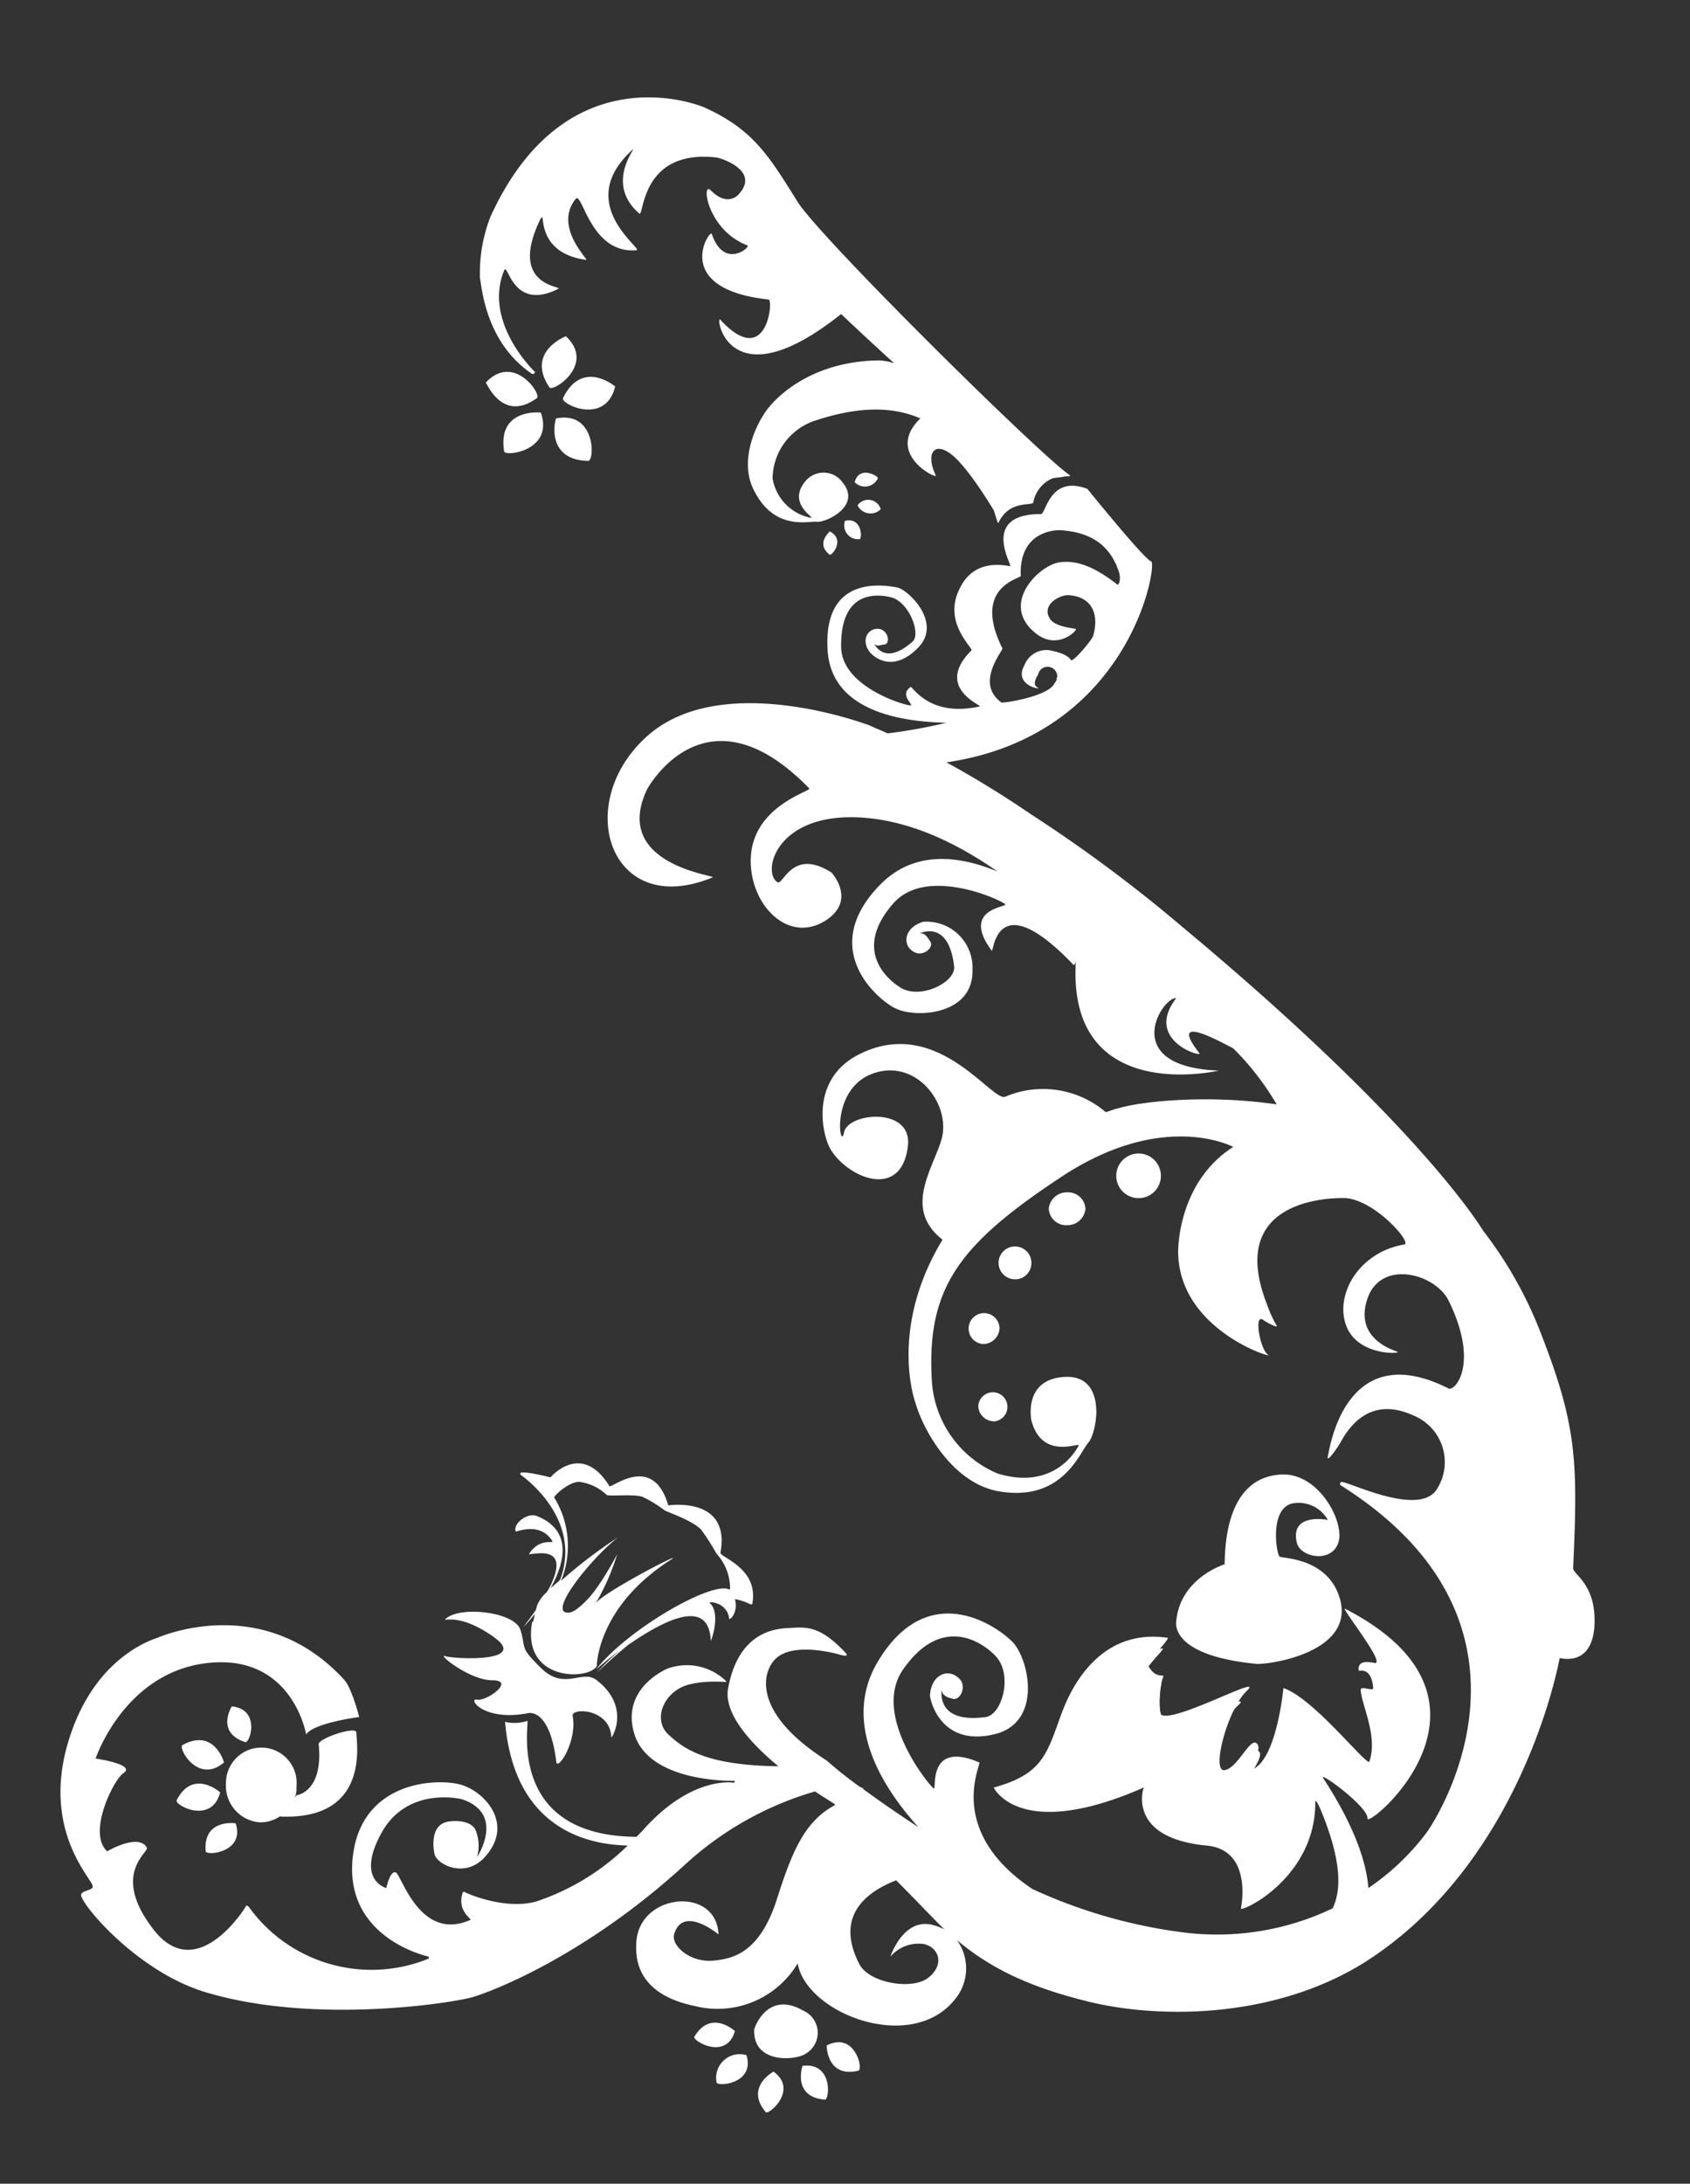 <svg id="Layer_1" data-name="Layer 1" xmlns="http://www.w3.org/2000/svg" viewBox="0 0 175 226"><rect x="0" y="0" width="175" height="226" fill="#333333" stroke="none"/><defs><style>.cls-1{fill:#fff;}</style></defs><title>Artboard 1</title><path class="cls-1" d="M24.4,188.7s-3.4-.5-3.1,2.9C21.4,192.1,25.4,191.7,24.4,188.7Zm-1.2-6.3s-1-3.6-4.3-1.8C18.4,180.9,20.5,184.7,23.2,182.4Zm13.7-3.1c0-.7-3.9.6-3.9,1.2.5,5-2.3,5.3-2.3,5.3l-.2.3a2.35,2.35,0,0,0,.2-.8v-.4a3.66,3.66,0,1,0-7.3-.3,3.79,3.79,0,0,0,3.5,4,3.6,3.6,0,0,0,2.2-.7l-.1.1C38.4,188.4,36.9,180.3,36.9,179.3Zm-14.1,6.2s-2.8-2.5-4.5.8C18,186.8,21.9,188.9,22.8,185.5Zm1.2-8.9s-1.7,2.7,1.4,3.7C25.9,180.4,27,176.9,24,176.6Zm66,8.9h0Zm75.1-18.4c-.2-3.3-2.2-4.2-2.2-4.8.5-11,.4-14.7-3.3-24.2a42,42,0,0,0-6-10.7c-1-1.6-7.9-12.1-31.2-31.5a150.67,150.67,0,0,0-15.6-11.6c-.6-.4-4.2-2.9-8.8-5.4,19.1-2.8,21.9-20.6,21.2-20.8s-6.6-7.5-6.6-7.5c-3.9-1.5-4.3,2.6-4.8,2.6-6.4,0-2.9,5.4-3.2,5.4-3.7-.7-4.9,1.5-5.4,2.7-1.4,3.3,1.6,5.8,1.4,6-3.6,3.6.4,5.4.9,5.8-5.3,1.2-7-2.1-7.2-2-1.2.8.3,1.8,0,1.9s-7.1-1.8-7.2-6c-.1-6,3.8-5.5,5.1-5.2,1.9.4,3.2,3.8,2.3,4.6-2.5,2.2-3.6.9-4,.2.3.4.8.1,1.1.1.6-.1.4-1.4-.5-1.6-1.1-.2-2,1-1.1,2.3.1.2,2.2,2.6,5.1-.4,2.5-2.6-1.1-6-2.2-6.2s-7.7-1.5-7.2,6.5c.4,6.4,7.8,7.4,12.3,7.5a54.06,54.06,0,0,1-6.1,1.1c-.6-.3-1.2-.5-1.8-.8,0,0-15.3-5.9-23.1,1.1s-3.8,19,6.8,14.6c.4-.2-10.5-1.3-6.8-9.1,0,0,6-11.2,16.8-.1.3.3-6.8,2-6,8.5.5,4.2,4.2,7.5,7.8,5.1,3.1-2.1.5-4.9.5-4.9-4.1-2.6-5,1.4-5.6,1-1.7-1.1,0-7.7,9.7-6.6,5.2.6,9.8,3.2,13.1,5.5-4.1-1.7-8.7-2.2-12.2,1.4-6.6,6.8.1,12.1,1.7,12.8,2.2,1,8,.6,7.9-4a4.76,4.76,0,0,0-5.1-5c-2,.6-2.2,2.4-1,3.1,1,.6,2.2-.5,1.7-1.1-.2-.3-.5-.9-1.1-.8,1-.4,3.1-.7,3.6,3.4.2,1.6-3.3,3.4-5.4,2.3-1.4-.8-5.2-3.9-.9-8.8,3.5-4,11.5-.2,11.6.1s-4.6.5-1.4,4.8c.2.2.4-7,8.5,1.5a1.09,1.09,0,0,0,.2-.4c-.9,15,14.8,11.3,14.8,11.3-10.4-.4-5.9-7.6-4.4-7.5-3.4,4.4,2.8,6.2,2.4,5.7-2.9-3.7.7-2,3.5-.5l.4.4a28.38,28.38,0,0,1,4.1,5.4c-6.7-1-13.7-.4-16.4.4-.5.1-.9.3-1.3.4a10,10,0,0,0-10.4-1.6c-1.4.6-7.1-8.6-15.3-4.3-5.1,2.7-3.6,8.6-2.7,9.9,1.9,2.9,7.2,5,7.9-.4.6-4.2-6.2-3.6-6.6-1.5s-1.5-4.5,3-6.1,8.1,3.2,7.1,6.8c-.9,3.1-4,7.2.1,10.4-5.1,8.4-3.3,15.5-2.8,16.9.7,2.5,3.6,8.1,8.4,9.1,6.8,1.3,8.6-4,9.5-5s2-7-2.4-6.8-3.5,4.5-3.5,4.5c1.1,4.2,5.1,2.2,4.9,2.6s-2.5,4.7-8.4,2.9a11.14,11.14,0,0,1-6.8-9.5c-.6-9.7,2.8-14.2,13.4-21.2s17.8-3.1,17.8-3.1c-5.8,3.7-5.7,10.8-5.7,10.8,0,8.2,10.1,11.2,9.3,10.7s-1.5-4.3-.5-3.6c.4.3,1.6.9,1.4.6a12.49,12.49,0,0,1-1-2.2c-4.6-11.7,8.2-11,8.2-11,3.1.3,6.9,4.7,6,4.8-4.7.8-7.2,5.2-6,8.4s5.8,2.9,5.3,2.7-4.5-1.4-3.1-5.5,7-2.6,8.4.2c3.2,6.5.7,9.4,0,9.1-10.7-5.4-12.3,6.2-12.5,7s.9-.7,1.3-1.4c2.7-5,6.5-3.3,7.8-2.7a5.2,5.2,0,0,1,2.2,7.5c-1.7,2.8-8.4-.4-9.7-.7-.5-.1-.3.3-.3.3,22.1,13.9,10.9,33.2,8.9,36a25.43,25.43,0,0,1-6,5.7c-.2-2.5-1.3-6.2-4.7-11.4-.4-.7,4.7,3,4.6,4.2s16.1-12.2-2.3-21.7c-.6-.3,4.4,5.9,3,5.6s-1.7.2-1.6.8c0,.1,1.3-.5,1.5,1.8,0,.4-1.3-.3-1.3.2.1,1.6,1.8,4.8.9,7.4-.2.6-5.7-6.5-8.9-7.6,0,0-.6,6.4-2.7,8.1s.7-1.4,0-2.3-2,2.5-3.4,2.7.3-6.3,2.3-8.2-7.2,3.2-8.8,2.5c-.4-.2-.2-3.1.1-3.8s-.6.3-1.5-1.3c-.2-.4,2.3-2.8,2-2.9-6.2-.9-9.5,3.8-11,7.9s-1.9,6.2-7,7.6c0,0,2.6,5.6,15.3.1.4-.2.2,0,.2,0s-1.7,5.1,6.5,5.9c4.7.4,3.7,6,3.6,6.5s7.8-3.1,7.7-11.1c0,0,.1-.3.8,1.5,1.9,4.8,1.9,7.7,1,9.6a27.75,27.75,0,0,1-15.4,2.5,53.37,53.37,0,0,1-15.7-4.5c-9.1-6.1-5.2-13-5.5-13.1-5.4-2.3-4.4,2.8-4.7,2.7s-6.5-7.5-3.2-12.3c4.1-5.9,8.4-2.7,9.6-1.4,1.8,1.9.7,6-1,6.3-4.4.6-4.7-1.7-4.6-2.8.1.7.8.8,1.1.9.8.3,1.6-1.3.7-2.1-1.1-1.1-2.9-.4-3,1.8,0,.3,1,5.3,6.6,4,4.9-1.1,3.8-7.3,2.1-9.4-1.2-1.4-8.6-7.1-14,1.7-3.9,6.3.2,13,4.1,17.3-2.3-1.5-4.3-2.9-5.8-4h.2a1.69,1.69,0,0,1-.5-.2,42.57,42.57,0,0,1-3.4-2.7c-8-5.1-6.6-9.4-5.2-10.6,1.9-1.7,6.4-.4,6.4-.4s1.2.4.8-.1c-2.8-3-4.2-2.7-6.1-2.6s-5.1.9-6.1,6.2c-.5,2.6,2.3,5.7,5.2,8.1-7.3-.1-9.7-1.7-11.4-3.3s-.4-4.6,2.3-5.2c2.2-.5,4-.1,3.7-.3a5.82,5.82,0,0,0-6.1-1.3s-4.9,2-3.4,6.8c1.6,5,10.1,4.8,10.3,4.8s0,.2,0,.2-4.4-.8-9.5,5l-.6.6c-13.7-.1-11-12.1-11.3-12a4.2,4.2,0,0,1-2.3.1c.9,10.6,7.9,12.7,12.7,12.8a24.61,24.61,0,0,1-9.5,5.8c-3.3.9-7.3-.9-7.4-1s-.2.1-.2.1c-.6,1.9,1,2.7.8,2.8-5.2,2.3-7.1-4.6-7.7-4.9s-1,1.6-1,1.6-3.2-.8-.5-5.7,8.3-3.5,8.3-3.5c4.6,1.5,1.6,6,1.6,6a4.29,4.29,0,0,0-.2-2.9c-.5-.8-1.7-.9-2.6-.8-2.2.2-1.7,3-1.6,3.4.2,1,3.1,2.6,5.2.3,3.1-3.4,0-6.8-2.5-7.5s-10.5-.4-11.2,7.8,7.9,10,7.9,10v.2a15.65,15.65,0,0,1-18.6-5.3c-.3-.4-.4,0-.4,0s-5,8.1-9.5,2.3-.4-8-.7-8.5c-.9-1.5-4.1.4-4.1.4-2.1-1.9.7-7.5,1.7-8.1,1.3-.9-2.9-1.5-2.9-1.5s3-9,11.7-9.9,10.1,7.4,10.1,7.4c.8-1.2,5.5-1.8,5.5-1.8s-.8-3.1-1.6-3.9c-8.3-9-18.8-4.5-19.3-4.3s-6.7,2-9.3,11,2.5,13.9,2.6,14.7c.1.5-1.3.4-1.2,1,.4,1.4,6.3,8.2,13.3,10.1,11.1,3.2,25.1,1,27.2.4s11.7-4.3,21.9-13.6a33.83,33.83,0,0,1,13.6-7.7c1,.7,1.8,1.1,2.1,1.4-3.3,1.7-4.6,5.2-6.1,9.9-1.8,5.5-4.6,6-6.4,6.2-2.6.3-4.5-1.6-4.2-2.7.9-3.1,4.6,0,4.6,0-.2-5-8.1-4.3-8.5.7-.1,1.5-.2,5.4,6,6.7a9.67,9.67,0,0,0,10.7-4.4c.9,5.2,11.8,9.4,16.3,3.7a5,5,0,0,0,.2-6.1c3,2.5,6.7,4.6,13,6.2,7.9,2.1,20.8,2,30.4-4.7,15.5-10.7,19-30.7,19-30.7C164,172.1,165.3,170.4,165.1,167.1ZM105.7,59.6c-.2-4.9,4-4.8,4.4-4.7,3.6.3,5.1,2.2,5.8,4.4.2.8-.1,1.3-.2,1.2-2.8-2.2-4.6-2.5-6-2.3-2.1.3-6.2,4.3-2.5,7.3,2.3,1.9,4.4-.3,4.2-.4s-2.2-.2-2.7-1.1c-.9-1.5,1.2-2.5,2-2.4,2.5.2,3.1,2.1,2.5,4.2-.1.4-2.1,2.8-2.3,2.5-.5-.7-1.8-.9-2.2-1a2.43,2.43,0,0,0-2.6,1.5c-1.2,2.1,1.7,2.6,1.4,2.4s-.6-.4,0-1.4a1,1,0,1,1,1.7.9c-.6,1.4-5.4,2.1-5.5,2-2.8-2,.2-5.4.1-5.6C100.6,60.7,105.7,59.9,105.7,59.6Zm-10,141.6c1.6.4,2.1,2.2.4,3.5s-6.1.5-7.1-1.4c-2.6-5,.7-7.5,3.8-8.7,1.8,1.8,3.4,3.5,5,5.1a5,5,0,0,0-1.3-.5c-3-.7-4.3,3.3-4.3,3.3A3.84,3.84,0,0,1,95.7,201.2ZM83.1,213.8s-1.1,3.2,2.3,3.5C85.9,217.4,86.3,213.4,83.1,213.8Zm2.5-2.1s0,3.4,3.3,2.6C89.4,214.1,88.5,210.2,85.6,211.7Zm-2.4-3.6c-3.8-2.2-5.1,1.9-5.1,1.9-.2,3.6,4.3,3.3,5.4,2.5A2.5,2.5,0,0,0,83.2,208.1Zm-3.1,6.3s-3,1.6-.8,4.2C79.6,218.9,82.7,216.3,80.1,214.4Zm-4-4.2s-2.5-2.3-4.2.6C71.7,211.2,75.2,213.3,76.1,210.2Zm-1.9,5.3c0,.5,4,.2,3.1-2.8A2.44,2.44,0,0,0,74.2,215.5Zm60.1-55.8c.4,1.6,4.1,2.2,4.4-.6.1-2.5-2.5-6.6-5.9-6.5-6.3.2-5.9,8.6-6,9.3,0,0-4.6,1.4-5,5.9-.1.7.1,3.6,8.3,4.4,1.3.1,10.4-1.2,8.6-6.9-1.3-4.1-5.9-4-6.2-4.2s-1.1-4.9,1.3-5.5a3.49,3.49,0,0,1,3.7,1.7S133.5,156.5,134.3,159.7Zm-14.1-37.8a2.31,2.31,0,1,0-2.3,2.1A2.3,2.3,0,0,0,120.2,121.9Zm-13.4,8.9a1.7,1.7,0,1,0-1.7,1.6A1.67,1.67,0,0,0,106.8,130.8ZM103,147.1a1.51,1.51,0,1,0-1.7-1.5A1.66,1.66,0,0,0,103,147.1Zm5.6-22a1.8,1.8,0,0,0,1.9,1.7,1.87,1.87,0,0,0,1.9-1.7,1.8,1.8,0,0,0-1.9-1.7A1.87,1.87,0,0,0,108.6,125.1Zm-5.1,12.4a1.6,1.6,0,1,0-1.6,1.6A1.72,1.72,0,0,0,103.5,137.5ZM85.9,57.4c.2.2,1.7-1.6,0-2.4C86,55,84.4,56.2,85.9,57.4Zm5.3-4.7a1.35,1.35,0,0,0-2.4-.4A1.49,1.49,0,0,0,91.2,52.7Zm-.3-3.2c.1-.2-1.9-1.4-2.4.4A1.47,1.47,0,0,0,90.9,49.5Zm-3.4,4.4A1.43,1.43,0,0,0,89,55.8C89.3,55.8,89.3,53.5,87.5,53.9ZM51,173.9c2.4,0-.6,2.2-1.6,2s.6,2.3,5.3,1.4c0,0,2.2-.6,2.9,5,.1,1.1,2.2-2.1,1.7-4.7-.2-.9,3.9-.8,4,2.2,0,.2,2.1-3.1-1.5-5.9-1.5-1.2-3.3,1.1-5.7-1.2s-1.6-2.1-2.2-4-6.2-2.5-7.7-1.2c-.6.5,1.1-.8,4.9,1.9s-4.1,2.3-5,2S48.6,173.9,51,173.9Zm18.2-18.1c-1.6-5.5-5.9-1.7-6.1-2-2.9-4.7-6.1-.9-6.1-.9s-3.9-1-3-.2c0,0,6.4,4.4,4,10.8-.3.3-.7.6-1,.9,1.5-2.7,2.3-6-1.4-7.5-1-.4-2.5.8-2.2,1.6,0,.1,2.5-1.1,3.8,1,.2.3-1.3-.4-2.4,1.3-.2.3,4-1.2,2.5,2.6a6.11,6.11,0,0,1-.7,1.4,3.67,3.67,0,0,0-1,1.4c0,.1-.1.3-.1.4-.4.6-.8,1.1-1.3,1.8a16.43,16.43,0,0,0,1.2-1.4c-.1.3-.1.6-.2.8l-.4.4.3-.3c-1.1,6.2,6,6,6.7,4.5,0,0,0-6.1,7.7-11,1.5-1-6.7,3.2-7.8,4.5a23.9,23.9,0,0,0,2.2-5c.1-.3-3,6-5.1,6s2.4-5.6,5.2-7.8a50.39,50.39,0,0,0-5.9,4.5,9.57,9.57,0,0,0-.7-8.6c-.1-.2,1.8-1.9,2.8-1.6a4.9,4.9,0,0,1,2.6,1.3c.2.2,2.7-.1,3.7.2a12.08,12.08,0,0,1,2.3,1.4c.3.2,2.8,1,3.8,2a25.6,25.6,0,0,1,1.6,2.5,5.34,5.34,0,0,1,1.4,3.6.1.1,0,0,1-.1.1c-1.7-.9-10.4,4-13.8,8.3,0,0,1-.9,2.5-2a25.51,25.51,0,0,0-2.4,2.3c1.2-1.1,2.3-2.1,3.3-2.9,3.5-2.4,8.3-5,8.5-.4,0,.2,1.1-2.8-.1-3.9-.2-.2,1.8-.1,2,1.6,0,.3,1-.6.6-2,1.2.2,1.7.7,1.8.5.7-3.7-3.3-4.8-3.3-5.3C75.7,154.8,69.2,155.8,69.2,155.8ZM58.3,41.2c-.3.6,4.4,2.9,5.4-1.2C63.7,40,60.3,37.1,58.3,41.2Zm-3.2-2.5s.3,0,.3-.2c0,0-5.4-5.1-3.2-10.5.4-1,.8,4.3,5.6,1.9.6-.3-5.2-.2-1.9-7.1.8-1.6-.9,3.3,4.8,4.1.3,0-3.4-3.4-1.1-6.3.7-.9,1.5,5.7,6.3,5.3.8-.1-6.6-4.8-.4-10.4.6-.5-3,3.4.7,6.6.5.4.1-6.7,8-5.8.6.1,4.5,1.4,2.3,3.8,0,0-1.1,1.4-2.9-.4-1-1-.4,4.1,3.8,5.7.4.1-2.4,2.6-3.7-1.2-.2-.5-4.3,5.7,5.9,6.8.5.1-.2,7.3-5,2.1-.6-.7.7,8.8,12.5-.6,0,0,2.3,2.2,5.5,5.1a5.6,5.6,0,0,0-1.6-.3c-7.3.1-10.8,4.1-11.5,5-1.1,1.4-3,5.2-1.5,8.3,2.1,4.4,5.7,3.3,6.6,3.4s4.6-1.6,2.7-4a2.43,2.43,0,0,0-3.9-.2c-1.9,2.3.9,3.7.6,3.8a5,5,0,0,1-4-4.1,6.4,6.4,0,0,1,4.5-6c4.6-1.5,8-1.4,10.8-.2-3.8,3.7,1.9,6.4,1.6,5.9-1-2.1-.3-3.4,1.3-2.4s3.9,4.7,4.7,6c.3.9.4,1.4.5,1.3,1.1-2.4,3.5-1.7,3.6-2.1a3.35,3.35,0,0,1,2-2.5c.5-.1,1-.1,1.3-.2h.3c.1,0,.2,0,.2-.1-3-2-25.8-24.5-28.2-28.3-3-4.8-4.6-7.5-9.7-9.8-1.2-.5-14.5-5.3-22.1,11.3a16,16,0,0,0-1.1,6.4C49.9,29.6,50.2,35.4,55.1,38.7Zm3.5-3.9s-4.2,1.6-1.7,5.3C57.3,40.6,61.7,37.7,58.6,34.8Zm-3,6.4c.5-.4-2.4-4.7-5.3-1.6C50.4,39.6,52,43.8,55.6,41.2Zm5.3,6.5c.7,0,.8-5.2-3.3-4.4C57.5,43.3,56.4,47.6,60.9,47.7Zm-4.9-5s-4.5-.5-3.8,4C52.2,47.3,57.4,46.7,56,42.7Z"/><path class="cls-1" d="M125,128.5c-1.3,6.6,5.6,10,4.9,9.6s-1-3.7-.2-3.1c.3.2,1.7.8,1.5.6a9.66,9.66,0,0,1-1.6-2.5c-3.8-9.6,10.9-10.8,10.9-10.8C140.4,121.2,127.5,115.8,125,128.5Z"/><path class="cls-1" d="M36.2,205.1c.4-.2-4.3,2.2-9.9-5.4,0,0,0,2.8-4.9,3.4C21.4,203.1,33.1,206.7,36.2,205.1Z"/><path class="cls-1" d="M132,191.8c.1-.5-1-2.3-5.5-2.8-7.7-.7-4.5-7.6-4.5-7.6a14.42,14.42,0,0,1-3.1,2.1,15.33,15.33,0,0,1-7.9.5c2.2-2.5-.4-3.6.4-6.2,1.2-3.9,3.9-6.6,9-7.2.3,0-2,2.1-1.7,2.5.5.7,1.8.7,1.5,1.4a7.77,7.77,0,0,0,.2,3.8c1.5.7,9.7-3.5,7.8-1.8s-2.7,6.7-1.6,7.4c1.8,1.2,3.2-3.4,3.8-2.6s-2.4,3.6.3,2.5c2.3-.9,3.1-7.9,3.1-7.9,3,1,7.6,7.8,8.1,7.5,2.5-1.2.2-5.9.1-7.4,0-.5.9.3,1-.1a2.44,2.44,0,0,0-1-2.8c-.1-.5-.1-.5,1.1-.2s-1.3-3.3-.7-2.9c9.8,5.7-.6,16.9-.5,15.8s-6.2-4.9-6.1-4.2a8,8,0,0,1-.5,5.7C134.6,189.8,132,192.2,132,191.8Z"/><path class="cls-1" d="M104.1,114.5s6.2-1.9,8.9.9c.4.4-1.6.1-8,5-5.4,4.1-6.1,5.5-6.4,5.2-.6-.8-2.3-2.1.9-8a2.79,2.79,0,0,0-.7-3.9c-.5-.1.7-1.7,2.3-.9A16.06,16.06,0,0,1,104.1,114.5Z"/><path class="cls-1" d="M119.5,121.7a1.61,1.61,0,1,1-1.6-1.4A1.48,1.48,0,0,1,119.5,121.7Z"/><path class="cls-1" d="M86.9,51.6a1.8,1.8,0,0,1-1.7,1.9,1.87,1.87,0,0,1-1.7-1.9,1.8,1.8,0,0,1,1.7-1.9A1.87,1.87,0,0,1,86.9,51.6Z"/><path class="cls-1" d="M93.8,119a2.4,2.4,0,1,1-2.4-2.4A2.31,2.31,0,0,1,93.8,119Z"/><path class="cls-1" d="M86.3,93.1a2.46,2.46,0,0,1-2.6,2.2,2.4,2.4,0,0,1-2.6-2.2,2.46,2.46,0,0,1,2.6-2.2A2.39,2.39,0,0,1,86.3,93.1Z"/><path class="cls-1" d="M29.1,184.9a2.57,2.57,0,0,1-2.4,2.7,2.72,2.72,0,0,1,0-5.4A2.57,2.57,0,0,1,29.1,184.9Z"/><path class="cls-1" d="M49.2,191.4a1.7,1.7,0,1,1-3.4,0,1.69,1.69,0,0,1,1.7-1.7A1.63,1.63,0,0,1,49.2,191.4Z"/><path class="cls-1" d="M113.5,146.1a2.6,2.6,0,1,1-2.6-2.5A2.56,2.56,0,0,1,113.5,146.1Z"/><ellipse class="cls-1" cx="110.3" cy="125.2" rx="1.3" ry="1.2"/><ellipse class="cls-1" cx="105" cy="130.9" rx="1.1" ry="1"/><circle class="cls-1" cx="101.6" cy="137.7" r="1.1"/><circle class="cls-1" cx="102.7" cy="145.7" r="1"/><path class="cls-1" d="M60.9,171.4s-1.4-1.6,3.5-6.5c1-1-3.5,1.6-4,2.4s1.1-1.2,1.5-2.9c0-.2-2.1,2.8-3.6,2.7s.5-3.5,2.2-5.3c.3-.3-3.6,3.7-4.1,5.1C54.4,172.7,60.4,172.5,60.9,171.4Z"/><path class="cls-1" d="M85.5,29.7c-2.5-4-3.3-4.6-5.1-8.1-1.4-2.7-3.2-1.6-3-1.5.4.2,1.9,1.3.9,2a2.09,2.09,0,0,1-2.8-.5c-.8-.8-.4,2.4,3,3.8.3.1-.8,2.5-3.6,2-.5-.1.6,1.9,5.7,3.1.4.1.5,2.5-.8,4.5-.4.7,4,.4,6.4-3.8"/><path class="cls-1" d="M55.7,43.1s-2.9-.3-2.5,2.6C53.2,46.1,56.6,45.7,55.7,43.1Z"/><path class="cls-1" d="M58.2,36.4s-2.7,1-1.1,3.4C57.3,40.2,60.1,38.3,58.2,36.4Z"/><path class="cls-1" d="M57.8,43.5a2.12,2.12,0,0,0,2.1,2.8C60.3,46.2,60.4,42.9,57.8,43.5Z"/><path class="cls-1" d="M52,40.1s1,2.6,3.2,1C55.6,40.9,53.8,38.2,52,40.1Z"/><path class="cls-1" d="M62.2,40.4s-2.2-1.8-3.4.7C58.6,41.5,61.6,43,62.2,40.4Z"/><path class="cls-1" d="M69.9,14.6c.5-.2-7.2-6.1-15.3,3.6a20.53,20.53,0,0,0-3.5,6.9,6.44,6.44,0,0,0,0,4s.1-2.5,1.3-2.8c.8-.2.6,3.2,3.4,3.5.5.1-4.6-3,.3-8.5.8-1-.2,2.3,2.9,4.4a5.13,5.13,0,0,1,.5-6.4c.5-.6,1.5,3.8,4,4.6.5.2-4.7-6.2,2.5-9.2.5-.2-1.9,3.7.1,5.7C66.6,20.9,65.7,16.7,69.9,14.6Z"/><path class="cls-1" d="M115.4,61c-2.7-2.1-4.2-2.2-5.5-2.1-1.8,0-5.4,3.2-2.6,6.2a2.53,2.53,0,0,0,2.3.3,4,4,0,0,1-1.5-1.5c-.8-1.5,1.1-3.1,2.8-2.9,1.5.2,3.3,1.4,2.8,3.4Z"/><path class="cls-1" d="M110.7,68.7a3.23,3.23,0,0,0-2.5-1c-.8,0-2.4.8-2.1,2.3.1.5.7.7.6.6a1.75,1.75,0,0,1,.1-1.2,1.62,1.62,0,0,1,1.9-.9,1.07,1.07,0,0,1,.7,1.7C109.3,70.7,110.7,68.7,110.7,68.7Z"/><path class="cls-1" d="M126.7,162.7s-4.4,1.6-4.1,5.5c.1,1.2,9.8,6.6,15.5-.4.3-.3-7,2.6-11.3.3C125.9,167.5,122.7,165.7,126.7,162.7Z"/><path class="cls-1" d="M129.5,124.9c-1.9,1.9-3.9,6.8-1.8,10.3a8,8,0,0,1-2.2-7.1c.9-5,3.9-7,7.9-7.3,3.4-.3,6.1,1.2,3.5.9C137,121.7,131.8,122.6,129.5,124.9Z"/><path class="cls-1" d="M132.6,189.1c.1-.4-1.9-.7-5.8-2.3-5.8-2.4-3.7-6.7-3.7-6.7s-.7-.3-3.1.7a7.26,7.26,0,0,1-6-.4c.8-2.3-.2-3.7-.3-5.1s3-4.6,5.2-3.8c.3.1-.9,1.3-.7,1.7.4.7,1.7.9,1.3,1.5s-.1,3.9.8,4.1c1.5.4,8.2-2.9,6.4-1.2s-1.3,6-.2,6.6c2,1.1,3.2-2.9,3.7-2.5.8.7-2.8,3.1-.1,2.5,4-.9,4.2-7.4,4.2-7.4,2.9,1,7.3,7,7.8,6.7,3.3-1.4.7-5.9.6-7.3,0-.5.7.4,1-.4a2.08,2.08,0,0,0-.8-2.6c-.1-.5,0-.3,1.2,0s-.7-2.7-.3-2.2c4.9,5.8-1.1,14.4-1.7,13.5-1.6-2.2-6.4-4.1-6.2-3.4.5,2.3.1,3.1-.7,5.2C134.2,188.9,132.5,189.6,132.6,189.1Z"/><path class="cls-1" d="M105.4,115s3.6-1.3,5.5.7c.3.3-1.1.3-5.6,3.7-3.9,2.9-4.3,3.9-4.5,3.7-.4-.6-2.3-.9,0-5.1A7.22,7.22,0,0,1,105.4,115Z"/><ellipse class="cls-1" cx="136.4" cy="158.9" rx="1.5" ry="1.4"/><path class="cls-1" d="M85,30c-2.1-3.3-2.9-3.8-4.3-6.8-.9-1.9-1.7-1.7-1.5-1.6.4.2.2,1-.5,1.4a1.68,1.68,0,0,1-1.7-.1c-.7-.6-.4.8,2.5,2,.3.1-.3,3.3-2.7,2.9-.4-.1,0,.6,4.2,1.6.4.1,1.2,2.8.1,4.5-.4.6,2.5.8,4.5-2.7"/><path class="cls-1" d="M68.3,14.1c.4-.2-7-3.3-13.2,3.8a12.92,12.92,0,0,0-3.5,7.9,2.1,2.1,0,0,1,1.1-1.4c.4-.1-.3.8,1.2,1.7.3.2-1.7-2.3,2.3-5.9.8-.7-.3-.1,1.4,1.8.1.1-.3-2.8,1.8-4,.6-.3.4,1,2.1,2.4.4.3-1.3-4.1,4.7-6.1.8-.3-.9,2.9-.3,4C66.1,18.8,66.6,14.8,68.3,14.1Z"/><path class="cls-1" d="M115,61c-2.7-1.8-3.6-1.8-5.1-1.8a3.49,3.49,0,0,0-3.1,3.8c0,.9.8,1.5.7,1.2-.1-.9-.3-1.1,0-1.9.7-1.5,1.9-1.9,3.6-1.7,1.4.2,3.1,1.5,2.6,3.2C113.6,64.4,115,61,115,61Z"/><path class="cls-1" d="M127.2,170.1s-3.7-1.7-3.9-3.2c-.1-.5.2,1.3,6.1,2.3,4.2.7,7.1-.8,7-.5-.1.7-1.9,1.5-3.7,1.8A10.89,10.89,0,0,1,127.2,170.1Z"/></svg>